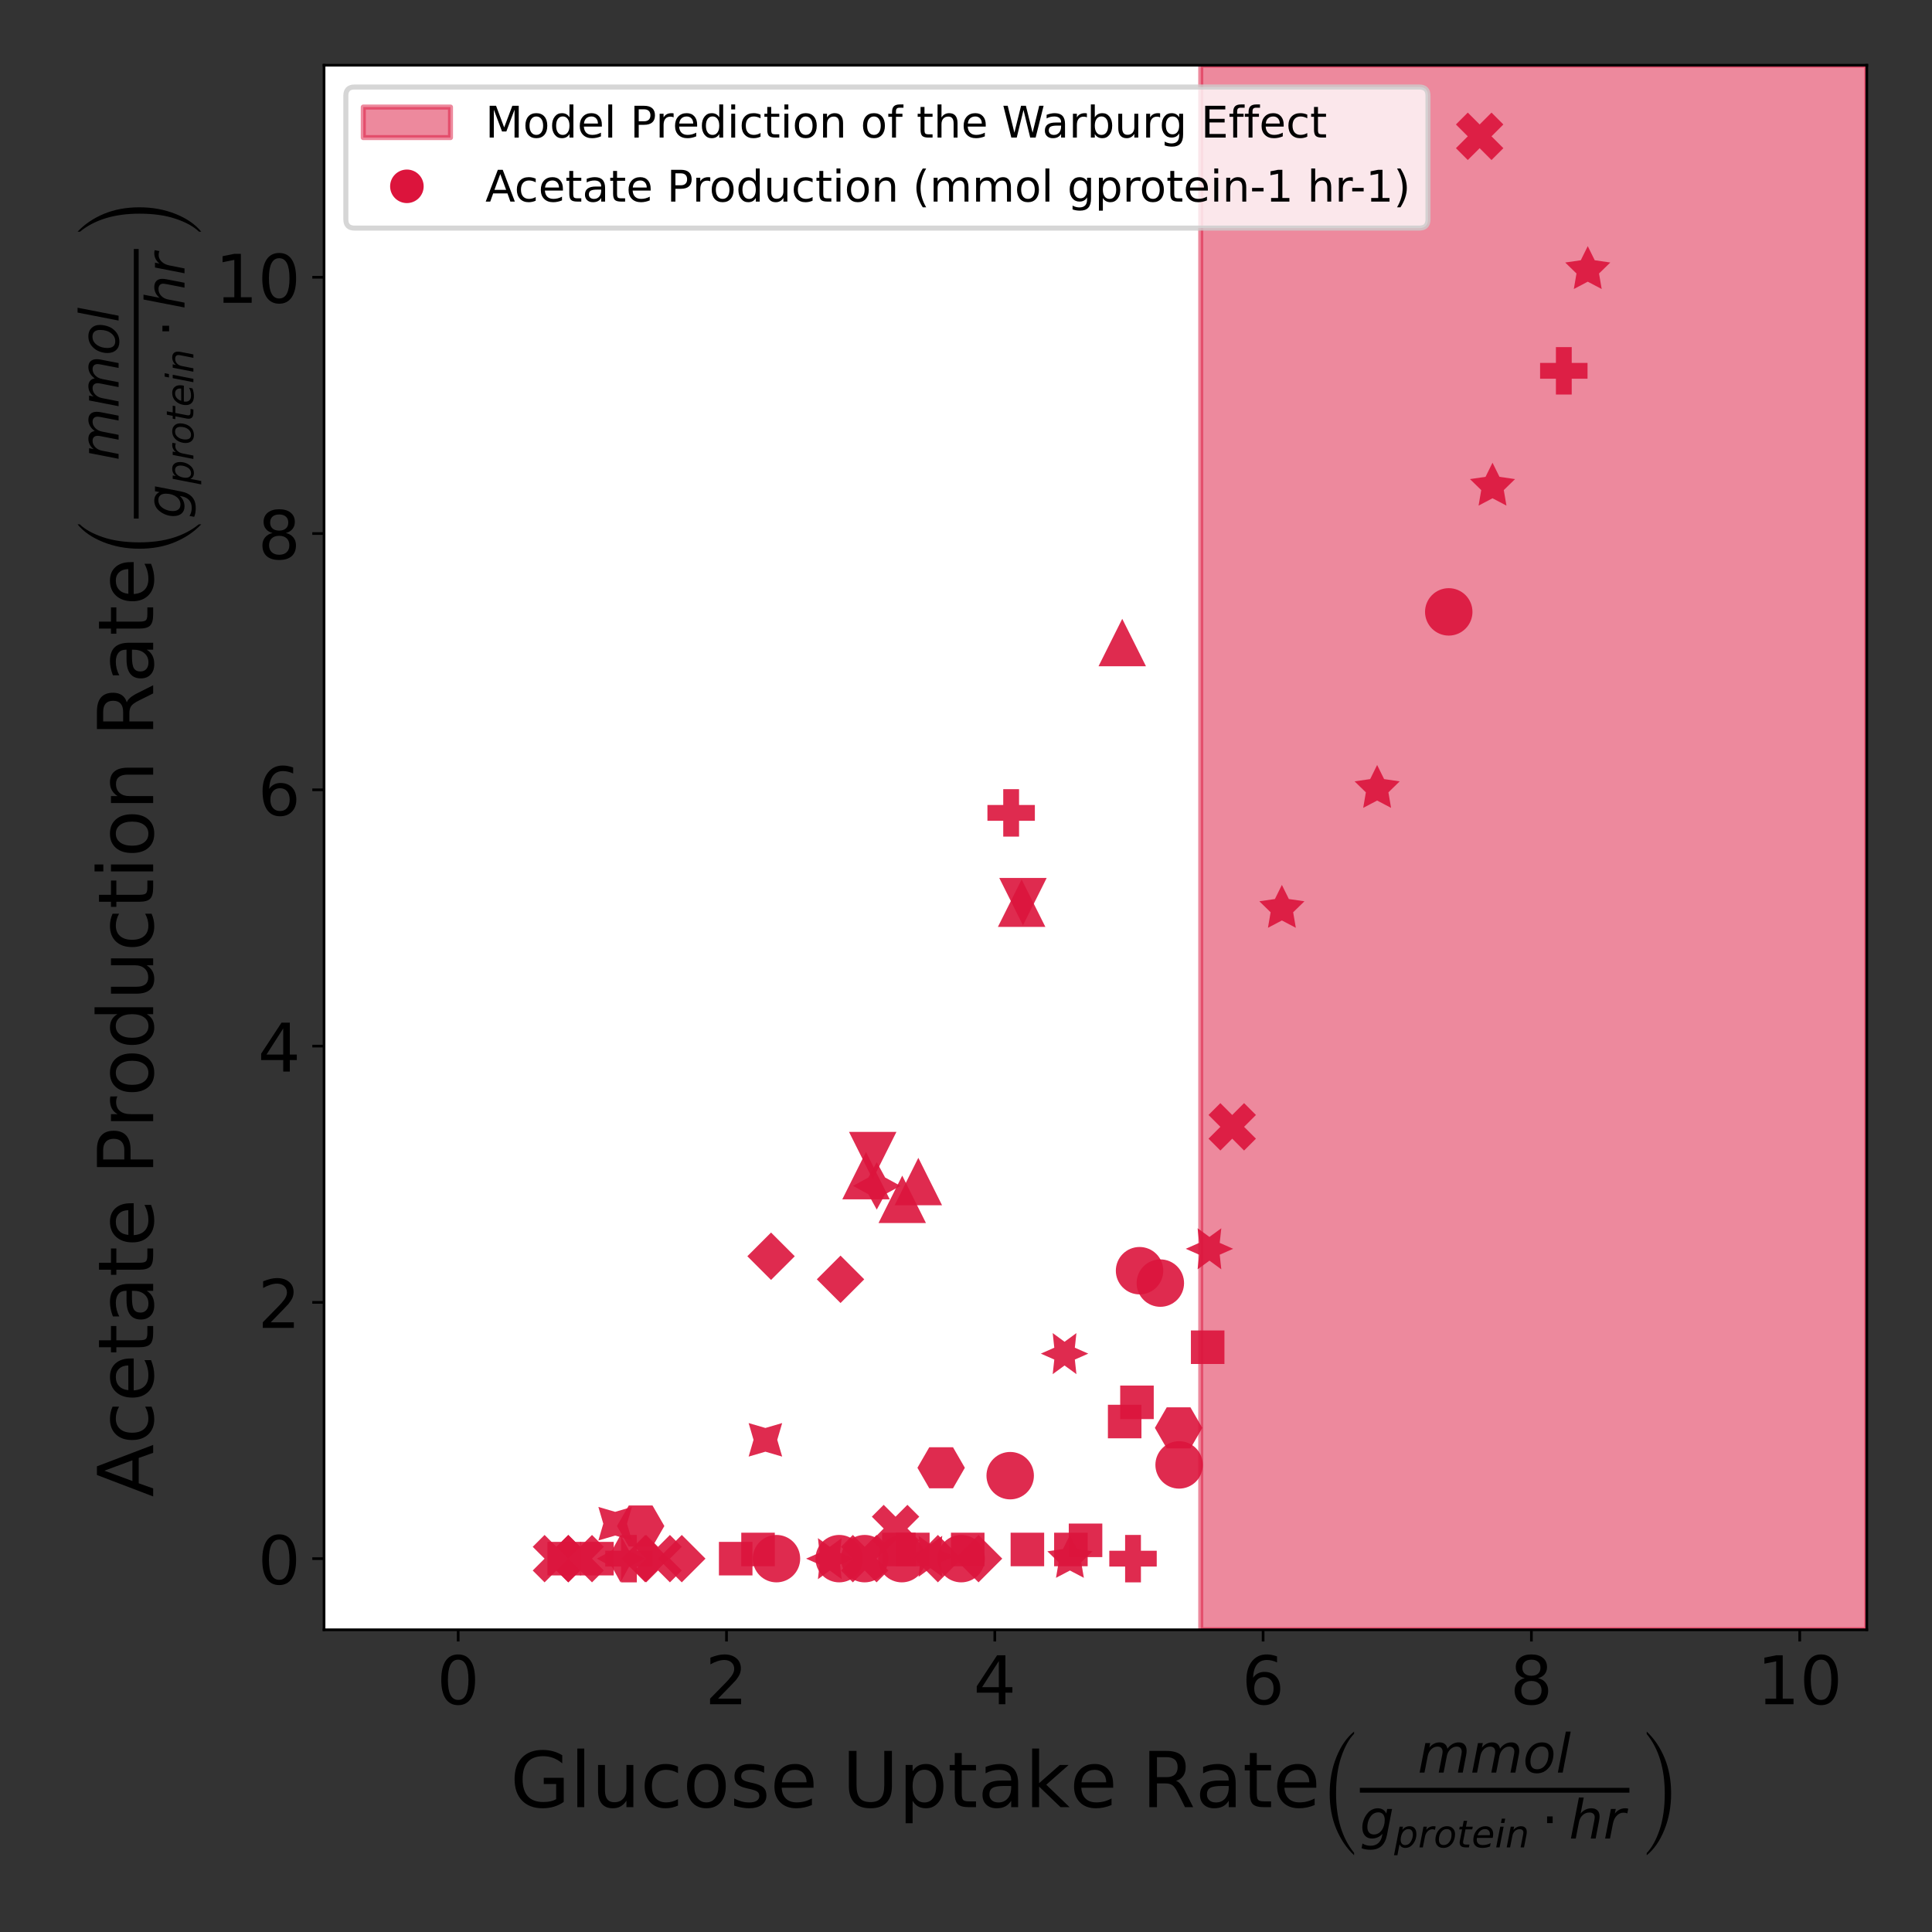 <?xml version="1.0" encoding="utf-8" standalone="no"?>
<!DOCTYPE svg PUBLIC "-//W3C//DTD SVG 1.1//EN"
  "http://www.w3.org/Graphics/SVG/1.1/DTD/svg11.dtd">
<!-- Created with matplotlib (https://matplotlib.org/) -->
<svg height="576pt" version="1.1" viewBox="0 0 576 576" width="576pt" xmlns="http://www.w3.org/2000/svg" xmlns:xlink="http://www.w3.org/1999/xlink">
 <rect x="0" y="0" width="576" height="576" fill="#333333" stroke="none"/>
 <defs>
  <style type="text/css">*{stroke-linecap:butt;stroke-linejoin:round;}</style>
 </defs>
 <g id="figure_1">
  <g id="patch_1">
   <path d="M 0 576 
L 576 576 
L 576 0 
L 0 0 
z
" style="fill:none;"/>
  </g>
  <g id="axes_1">
   <g id="patch_2">
    <path d="M 96.608 485.892 
L 556.56 485.892 
L 556.56 19.44 
L 96.608 19.44 
z
" style="fill:#ffffff;"/>
   </g>
   <g id="PathCollection_1"/>
   <g id="PathCollection_2"/>
   <g id="PathCollection_3"/>
   <g id="PathCollection_4"/>
   <g id="PathCollection_5"/>
   <g id="PathCollection_6"/>
   <g id="PathCollection_7"/>
   <g id="PathCollection_8"/>
   <g id="PathCollection_9"/>
   <g id="PathCollection_10"/>
   <g id="PathCollection_11"/>
   <g id="PathCollection_12"/>
   <g id="patch_3">
    <path clip-path="url(#p09d994e04e)" d="M 357.988 485.892 
L 357.988 19.44 
L 556.56 19.44 
L 556.56 485.892 
z
" style="fill:#dc143c;opacity:0.5;stroke:#dc143c;stroke-linejoin:miter;stroke-width:1.5;"/>
   </g>
   <g id="matplotlib.axis_1">
    <g id="xtick_1">
     <g id="line2d_1">
      <defs>
       <path d="M 0 0 
L 0 3.5 
" id="m6891069a36" style="stroke:#000000;stroke-width:0.8;"/>
      </defs>
      <g>
       <use style="stroke:#000000;stroke-width:0.8;" x="136.603" xlink:href="#m6891069a36" y="485.892"/>
      </g>
     </g>
     <g id="text_1">
      <!-- 0 -->
      <g transform="translate(130.241 508.089)scale(0.2 -0.2)">
       <defs>
        <path d="M 31.781 66.406 
Q 24.172 66.406 20.328 58.906 
Q 16.5 51.422 16.5 36.375 
Q 16.5 21.391 20.328 13.891 
Q 24.172 6.391 31.781 6.391 
Q 39.453 6.391 43.281 13.891 
Q 47.125 21.391 47.125 36.375 
Q 47.125 51.422 43.281 58.906 
Q 39.453 66.406 31.781 66.406 
z
M 31.781 74.219 
Q 44.047 74.219 50.516 64.516 
Q 56.984 54.828 56.984 36.375 
Q 56.984 17.969 50.516 8.266 
Q 44.047 -1.422 31.781 -1.422 
Q 19.531 -1.422 13.062 8.266 
Q 6.594 17.969 6.594 36.375 
Q 6.594 54.828 13.062 64.516 
Q 19.531 74.219 31.781 74.219 
z
" id="DejaVuSans-48"/>
       </defs>
       <use xlink:href="#DejaVuSans-48"/>
      </g>
     </g>
    </g>
    <g id="xtick_2">
     <g id="line2d_2">
      <g>
       <use style="stroke:#000000;stroke-width:0.8;" x="216.595" xlink:href="#m6891069a36" y="485.892"/>
      </g>
     </g>
     <g id="text_2">
      <!-- 2 -->
      <g transform="translate(210.233 508.089)scale(0.2 -0.2)">
       <defs>
        <path d="M 19.188 8.297 
L 53.609 8.297 
L 53.609 0 
L 7.328 0 
L 7.328 8.297 
Q 12.938 14.109 22.625 23.891 
Q 32.328 33.688 34.812 36.531 
Q 39.547 41.844 41.422 45.531 
Q 43.312 49.219 43.312 52.781 
Q 43.312 58.594 39.234 62.25 
Q 35.156 65.922 28.609 65.922 
Q 23.969 65.922 18.812 64.312 
Q 13.672 62.703 7.812 59.422 
L 7.812 69.391 
Q 13.766 71.781 18.938 73 
Q 24.125 74.219 28.422 74.219 
Q 39.75 74.219 46.484 68.547 
Q 53.219 62.891 53.219 53.422 
Q 53.219 48.922 51.531 44.891 
Q 49.859 40.875 45.406 35.406 
Q 44.188 33.984 37.641 27.219 
Q 31.109 20.453 19.188 8.297 
z
" id="DejaVuSans-50"/>
       </defs>
       <use xlink:href="#DejaVuSans-50"/>
      </g>
     </g>
    </g>
    <g id="xtick_3">
     <g id="line2d_3">
      <g>
       <use style="stroke:#000000;stroke-width:0.8;" x="296.587" xlink:href="#m6891069a36" y="485.892"/>
      </g>
     </g>
     <g id="text_3">
      <!-- 4 -->
      <g transform="translate(290.224 508.089)scale(0.2 -0.2)">
       <defs>
        <path d="M 37.797 64.312 
L 12.891 25.391 
L 37.797 25.391 
z
M 35.203 72.906 
L 47.609 72.906 
L 47.609 25.391 
L 58.016 25.391 
L 58.016 17.188 
L 47.609 17.188 
L 47.609 0 
L 37.797 0 
L 37.797 17.188 
L 4.891 17.188 
L 4.891 26.703 
z
" id="DejaVuSans-52"/>
       </defs>
       <use xlink:href="#DejaVuSans-52"/>
      </g>
     </g>
    </g>
    <g id="xtick_4">
     <g id="line2d_4">
      <g>
       <use style="stroke:#000000;stroke-width:0.8;" x="376.579" xlink:href="#m6891069a36" y="485.892"/>
      </g>
     </g>
     <g id="text_4">
      <!-- 6 -->
      <g transform="translate(370.216 508.089)scale(0.2 -0.2)">
       <defs>
        <path d="M 33.016 40.375 
Q 26.375 40.375 22.484 35.828 
Q 18.609 31.297 18.609 23.391 
Q 18.609 15.531 22.484 10.953 
Q 26.375 6.391 33.016 6.391 
Q 39.656 6.391 43.531 10.953 
Q 47.406 15.531 47.406 23.391 
Q 47.406 31.297 43.531 35.828 
Q 39.656 40.375 33.016 40.375 
z
M 52.594 71.297 
L 52.594 62.312 
Q 48.875 64.062 45.094 64.984 
Q 41.312 65.922 37.594 65.922 
Q 27.828 65.922 22.672 59.328 
Q 17.531 52.734 16.797 39.406 
Q 19.672 43.656 24.016 45.922 
Q 28.375 48.188 33.594 48.188 
Q 44.578 48.188 50.953 41.516 
Q 57.328 34.859 57.328 23.391 
Q 57.328 12.156 50.688 5.359 
Q 44.047 -1.422 33.016 -1.422 
Q 20.359 -1.422 13.672 8.266 
Q 6.984 17.969 6.984 36.375 
Q 6.984 53.656 15.188 63.938 
Q 23.391 74.219 37.203 74.219 
Q 40.922 74.219 44.703 73.484 
Q 48.484 72.75 52.594 71.297 
z
" id="DejaVuSans-54"/>
       </defs>
       <use xlink:href="#DejaVuSans-54"/>
      </g>
     </g>
    </g>
    <g id="xtick_5">
     <g id="line2d_5">
      <g>
       <use style="stroke:#000000;stroke-width:0.8;" x="456.57" xlink:href="#m6891069a36" y="485.892"/>
      </g>
     </g>
     <g id="text_5">
      <!-- 8 -->
      <g transform="translate(450.208 508.089)scale(0.2 -0.2)">
       <defs>
        <path d="M 31.781 34.625 
Q 24.75 34.625 20.719 30.859 
Q 16.703 27.094 16.703 20.516 
Q 16.703 13.922 20.719 10.156 
Q 24.75 6.391 31.781 6.391 
Q 38.812 6.391 42.859 10.172 
Q 46.922 13.969 46.922 20.516 
Q 46.922 27.094 42.891 30.859 
Q 38.875 34.625 31.781 34.625 
z
M 21.922 38.812 
Q 15.578 40.375 12.031 44.719 
Q 8.5 49.078 8.5 55.328 
Q 8.5 64.062 14.719 69.141 
Q 20.953 74.219 31.781 74.219 
Q 42.672 74.219 48.875 69.141 
Q 55.078 64.062 55.078 55.328 
Q 55.078 49.078 51.531 44.719 
Q 48 40.375 41.703 38.812 
Q 48.828 37.156 52.797 32.312 
Q 56.781 27.484 56.781 20.516 
Q 56.781 9.906 50.312 4.234 
Q 43.844 -1.422 31.781 -1.422 
Q 19.734 -1.422 13.25 4.234 
Q 6.781 9.906 6.781 20.516 
Q 6.781 27.484 10.781 32.312 
Q 14.797 37.156 21.922 38.812 
z
M 18.312 54.391 
Q 18.312 48.734 21.844 45.562 
Q 25.391 42.391 31.781 42.391 
Q 38.141 42.391 41.719 45.562 
Q 45.312 48.734 45.312 54.391 
Q 45.312 60.062 41.719 63.234 
Q 38.141 66.406 31.781 66.406 
Q 25.391 66.406 21.844 63.234 
Q 18.312 60.062 18.312 54.391 
z
" id="DejaVuSans-56"/>
       </defs>
       <use xlink:href="#DejaVuSans-56"/>
      </g>
     </g>
    </g>
    <g id="xtick_6">
     <g id="line2d_6">
      <g>
       <use style="stroke:#000000;stroke-width:0.8;" x="536.562" xlink:href="#m6891069a36" y="485.892"/>
      </g>
     </g>
     <g id="text_6">
      <!-- 10 -->
      <g transform="translate(523.837 508.089)scale(0.2 -0.2)">
       <defs>
        <path d="M 12.406 8.297 
L 28.516 8.297 
L 28.516 63.922 
L 10.984 60.406 
L 10.984 69.391 
L 28.422 72.906 
L 38.281 72.906 
L 38.281 8.297 
L 54.391 8.297 
L 54.391 0 
L 12.406 0 
z
" id="DejaVuSans-49"/>
       </defs>
       <use xlink:href="#DejaVuSans-49"/>
       <use x="63.623" xlink:href="#DejaVuSans-48"/>
      </g>
     </g>
    </g>
    <g id="text_7">
     <!-- Glucose Uptake Rate$ \left(\frac{mmol}{g_{protein} \cdot hr^{}}\right)$ -->
     <g transform="translate(152.129 538.789)scale(0.23 -0.23)">
      <defs>
       <path d="M 59.516 10.406 
L 59.516 29.984 
L 43.406 29.984 
L 43.406 38.094 
L 69.281 38.094 
L 69.281 6.781 
Q 63.578 2.734 56.688 0.656 
Q 49.812 -1.422 42 -1.422 
Q 24.906 -1.422 15.25 8.562 
Q 5.609 18.562 5.609 36.375 
Q 5.609 54.25 15.25 64.234 
Q 24.906 74.219 42 74.219 
Q 49.125 74.219 55.547 72.453 
Q 61.969 70.703 67.391 67.281 
L 67.391 56.781 
Q 61.922 61.422 55.766 63.766 
Q 49.609 66.109 42.828 66.109 
Q 29.438 66.109 22.719 58.641 
Q 16.016 51.172 16.016 36.375 
Q 16.016 21.625 22.719 14.156 
Q 29.438 6.688 42.828 6.688 
Q 48.047 6.688 52.141 7.594 
Q 56.25 8.5 59.516 10.406 
z
" id="DejaVuSans-71"/>
       <path d="M 9.422 75.984 
L 18.406 75.984 
L 18.406 0 
L 9.422 0 
z
" id="DejaVuSans-108"/>
       <path d="M 8.5 21.578 
L 8.5 54.688 
L 17.484 54.688 
L 17.484 21.922 
Q 17.484 14.156 20.5 10.266 
Q 23.531 6.391 29.594 6.391 
Q 36.859 6.391 41.078 11.031 
Q 45.312 15.672 45.312 23.688 
L 45.312 54.688 
L 54.297 54.688 
L 54.297 0 
L 45.312 0 
L 45.312 8.406 
Q 42.047 3.422 37.719 1 
Q 33.406 -1.422 27.688 -1.422 
Q 18.266 -1.422 13.375 4.438 
Q 8.5 10.297 8.5 21.578 
z
M 31.109 56 
z
" id="DejaVuSans-117"/>
       <path d="M 48.781 52.594 
L 48.781 44.188 
Q 44.969 46.297 41.141 47.344 
Q 37.312 48.391 33.406 48.391 
Q 24.656 48.391 19.812 42.844 
Q 14.984 37.312 14.984 27.297 
Q 14.984 17.281 19.812 11.734 
Q 24.656 6.203 33.406 6.203 
Q 37.312 6.203 41.141 7.25 
Q 44.969 8.297 48.781 10.406 
L 48.781 2.094 
Q 45.016 0.344 40.984 -0.531 
Q 36.969 -1.422 32.422 -1.422 
Q 20.062 -1.422 12.781 6.344 
Q 5.516 14.109 5.516 27.297 
Q 5.516 40.672 12.859 48.328 
Q 20.219 56 33.016 56 
Q 37.156 56 41.109 55.141 
Q 45.062 54.297 48.781 52.594 
z
" id="DejaVuSans-99"/>
       <path d="M 30.609 48.391 
Q 23.391 48.391 19.188 42.75 
Q 14.984 37.109 14.984 27.297 
Q 14.984 17.484 19.156 11.844 
Q 23.344 6.203 30.609 6.203 
Q 37.797 6.203 41.984 11.859 
Q 46.188 17.531 46.188 27.297 
Q 46.188 37.016 41.984 42.703 
Q 37.797 48.391 30.609 48.391 
z
M 30.609 56 
Q 42.328 56 49.016 48.375 
Q 55.719 40.766 55.719 27.297 
Q 55.719 13.875 49.016 6.219 
Q 42.328 -1.422 30.609 -1.422 
Q 18.844 -1.422 12.172 6.219 
Q 5.516 13.875 5.516 27.297 
Q 5.516 40.766 12.172 48.375 
Q 18.844 56 30.609 56 
z
" id="DejaVuSans-111"/>
       <path d="M 44.281 53.078 
L 44.281 44.578 
Q 40.484 46.531 36.375 47.5 
Q 32.281 48.484 27.875 48.484 
Q 21.188 48.484 17.844 46.438 
Q 14.5 44.391 14.5 40.281 
Q 14.5 37.156 16.891 35.375 
Q 19.281 33.594 26.516 31.984 
L 29.594 31.297 
Q 39.156 29.25 43.188 25.516 
Q 47.219 21.781 47.219 15.094 
Q 47.219 7.469 41.188 3.016 
Q 35.156 -1.422 24.609 -1.422 
Q 20.219 -1.422 15.453 -0.562 
Q 10.688 0.297 5.422 2 
L 5.422 11.281 
Q 10.406 8.688 15.234 7.391 
Q 20.062 6.109 24.812 6.109 
Q 31.156 6.109 34.562 8.281 
Q 37.984 10.453 37.984 14.406 
Q 37.984 18.062 35.516 20.016 
Q 33.062 21.969 24.703 23.781 
L 21.578 24.516 
Q 13.234 26.266 9.516 29.906 
Q 5.812 33.547 5.812 39.891 
Q 5.812 47.609 11.281 51.797 
Q 16.75 56 26.812 56 
Q 31.781 56 36.172 55.266 
Q 40.578 54.547 44.281 53.078 
z
" id="DejaVuSans-115"/>
       <path d="M 56.203 29.594 
L 56.203 25.203 
L 14.891 25.203 
Q 15.484 15.922 20.484 11.062 
Q 25.484 6.203 34.422 6.203 
Q 39.594 6.203 44.453 7.469 
Q 49.312 8.734 54.109 11.281 
L 54.109 2.781 
Q 49.266 0.734 44.188 -0.344 
Q 39.109 -1.422 33.891 -1.422 
Q 20.797 -1.422 13.156 6.188 
Q 5.516 13.812 5.516 26.812 
Q 5.516 40.234 12.766 48.109 
Q 20.016 56 32.328 56 
Q 43.359 56 49.781 48.891 
Q 56.203 41.797 56.203 29.594 
z
M 47.219 32.234 
Q 47.125 39.594 43.094 43.984 
Q 39.062 48.391 32.422 48.391 
Q 24.906 48.391 20.391 44.141 
Q 15.875 39.891 15.188 32.172 
z
" id="DejaVuSans-101"/>
       <path id="DejaVuSans-32"/>
       <path d="M 8.688 72.906 
L 18.609 72.906 
L 18.609 28.609 
Q 18.609 16.891 22.844 11.734 
Q 27.094 6.594 36.625 6.594 
Q 46.094 6.594 50.344 11.734 
Q 54.594 16.891 54.594 28.609 
L 54.594 72.906 
L 64.5 72.906 
L 64.5 27.391 
Q 64.5 13.141 57.438 5.859 
Q 50.391 -1.422 36.625 -1.422 
Q 22.797 -1.422 15.734 5.859 
Q 8.688 13.141 8.688 27.391 
z
" id="DejaVuSans-85"/>
       <path d="M 18.109 8.203 
L 18.109 -20.797 
L 9.078 -20.797 
L 9.078 54.688 
L 18.109 54.688 
L 18.109 46.391 
Q 20.953 51.266 25.266 53.625 
Q 29.594 56 35.594 56 
Q 45.562 56 51.781 48.094 
Q 58.016 40.188 58.016 27.297 
Q 58.016 14.406 51.781 6.484 
Q 45.562 -1.422 35.594 -1.422 
Q 29.594 -1.422 25.266 0.953 
Q 20.953 3.328 18.109 8.203 
z
M 48.688 27.297 
Q 48.688 37.203 44.609 42.844 
Q 40.531 48.484 33.406 48.484 
Q 26.266 48.484 22.188 42.844 
Q 18.109 37.203 18.109 27.297 
Q 18.109 17.391 22.188 11.75 
Q 26.266 6.109 33.406 6.109 
Q 40.531 6.109 44.609 11.75 
Q 48.688 17.391 48.688 27.297 
z
" id="DejaVuSans-112"/>
       <path d="M 18.312 70.219 
L 18.312 54.688 
L 36.812 54.688 
L 36.812 47.703 
L 18.312 47.703 
L 18.312 18.016 
Q 18.312 11.328 20.141 9.422 
Q 21.969 7.516 27.594 7.516 
L 36.812 7.516 
L 36.812 0 
L 27.594 0 
Q 17.188 0 13.234 3.875 
Q 9.281 7.766 9.281 18.016 
L 9.281 47.703 
L 2.688 47.703 
L 2.688 54.688 
L 9.281 54.688 
L 9.281 70.219 
z
" id="DejaVuSans-116"/>
       <path d="M 34.281 27.484 
Q 23.391 27.484 19.188 25 
Q 14.984 22.516 14.984 16.5 
Q 14.984 11.719 18.141 8.906 
Q 21.297 6.109 26.703 6.109 
Q 34.188 6.109 38.703 11.406 
Q 43.219 16.703 43.219 25.484 
L 43.219 27.484 
z
M 52.203 31.203 
L 52.203 0 
L 43.219 0 
L 43.219 8.297 
Q 40.141 3.328 35.547 0.953 
Q 30.953 -1.422 24.312 -1.422 
Q 15.922 -1.422 10.953 3.297 
Q 6 8.016 6 15.922 
Q 6 25.141 12.172 29.828 
Q 18.359 34.516 30.609 34.516 
L 43.219 34.516 
L 43.219 35.406 
Q 43.219 41.609 39.141 45 
Q 35.062 48.391 27.688 48.391 
Q 23 48.391 18.547 47.266 
Q 14.109 46.141 10.016 43.891 
L 10.016 52.203 
Q 14.938 54.109 19.578 55.047 
Q 24.219 56 28.609 56 
Q 40.484 56 46.344 49.844 
Q 52.203 43.703 52.203 31.203 
z
" id="DejaVuSans-97"/>
       <path d="M 9.078 75.984 
L 18.109 75.984 
L 18.109 31.109 
L 44.922 54.688 
L 56.391 54.688 
L 27.391 29.109 
L 57.625 0 
L 45.906 0 
L 18.109 26.703 
L 18.109 0 
L 9.078 0 
z
" id="DejaVuSans-107"/>
       <path d="M 44.391 34.188 
Q 47.562 33.109 50.562 29.594 
Q 53.562 26.078 56.594 19.922 
L 66.609 0 
L 56 0 
L 46.688 18.703 
Q 43.062 26.031 39.672 28.422 
Q 36.281 30.812 30.422 30.812 
L 19.672 30.812 
L 19.672 0 
L 9.812 0 
L 9.812 72.906 
L 32.078 72.906 
Q 44.578 72.906 50.734 67.672 
Q 56.891 62.453 56.891 51.906 
Q 56.891 45.016 53.688 40.469 
Q 50.484 35.938 44.391 34.188 
z
M 19.672 64.797 
L 19.672 38.922 
L 32.078 38.922 
Q 39.203 38.922 42.844 42.219 
Q 46.484 45.516 46.484 51.906 
Q 46.484 58.297 42.844 61.547 
Q 39.203 64.797 32.078 64.797 
z
" id="DejaVuSans-82"/>
       <path d="M 50.297 -24.297 
L 50.297 -27.906 
Q 33.5 -12.094 23.703 11.406 
Q 13.906 34.906 13.906 64.297 
Q 13.906 93.797 23.953 118.641 
Q 34 143.5 50.297 156.594 
L 50.297 153.297 
Q 38.906 141.594 31.156 118.844 
Q 23.406 96.094 23.406 64.297 
Q 23.406 8.797 50.297 -24.297 
z
" id="STIXSizeTwoSym-Regular-40"/>
       <path d="M 89.797 33.016 
L 83.406 0 
L 74.422 0 
L 80.719 32.719 
Q 81.109 34.812 81.297 36.328 
Q 81.5 37.844 81.5 38.922 
Q 81.5 43.312 79.047 45.75 
Q 76.609 48.188 72.219 48.188 
Q 65.672 48.188 60.547 43.281 
Q 55.422 38.375 53.906 30.516 
L 47.906 0 
L 38.922 0 
L 45.312 32.719 
Q 45.703 34.516 45.891 36.047 
Q 46.094 37.594 46.094 38.812 
Q 46.094 43.266 43.656 45.719 
Q 41.219 48.188 36.922 48.188 
Q 30.281 48.188 25.141 43.281 
Q 20.016 38.375 18.5 30.516 
L 12.5 0 
L 3.516 0 
L 14.203 54.688 
L 23.188 54.688 
L 21.484 46.188 
Q 25.141 50.984 30.047 53.484 
Q 34.969 56 40.578 56 
Q 46.531 56 50.359 52.875 
Q 54.203 49.75 54.984 44.188 
Q 59.078 49.953 64.469 52.969 
Q 69.875 56 75.875 56 
Q 82.906 56 86.734 51.953 
Q 90.578 47.906 90.578 40.484 
Q 90.578 38.875 90.375 36.938 
Q 90.188 35.016 89.797 33.016 
z
" id="DejaVuSans-Oblique-109"/>
       <path d="M 25.391 -1.422 
Q 15.766 -1.422 10.172 4.516 
Q 4.594 10.453 4.594 20.703 
Q 4.594 26.656 6.516 32.828 
Q 8.453 39.016 11.531 43.219 
Q 16.359 49.75 22.312 52.875 
Q 28.266 56 35.797 56 
Q 45.125 56 50.859 50.188 
Q 56.594 44.391 56.594 35.016 
Q 56.594 28.516 54.688 22.062 
Q 52.781 15.625 49.703 11.375 
Q 44.922 4.828 38.969 1.703 
Q 33.016 -1.422 25.391 -1.422 
z
M 13.922 21 
Q 13.922 13.578 17.016 9.891 
Q 20.125 6.203 26.422 6.203 
Q 35.453 6.203 41.375 14.078 
Q 47.312 21.969 47.312 34.078 
Q 47.312 41.156 44.141 44.766 
Q 40.969 48.391 34.812 48.391 
Q 29.734 48.391 25.781 46.016 
Q 21.828 43.656 18.703 38.812 
Q 16.406 35.203 15.156 30.562 
Q 13.922 25.922 13.922 21 
z
" id="DejaVuSans-Oblique-111"/>
       <path d="M 18.312 75.984 
L 27.297 75.984 
L 12.5 0 
L 3.516 0 
z
" id="DejaVuSans-Oblique-108"/>
       <path d="M 59.625 54.688 
L 50.297 6.781 
Q 47.609 -7.125 40.016 -13.953 
Q 32.422 -20.797 19.578 -20.797 
Q 14.844 -20.797 10.781 -20.094 
Q 6.734 -19.391 3.219 -17.922 
L 4.891 -9.188 
Q 8.203 -11.328 11.906 -12.344 
Q 15.625 -13.375 19.828 -13.375 
Q 28.375 -13.375 33.859 -8.703 
Q 39.359 -4.047 41.109 4.688 
L 41.891 8.797 
Q 38.141 4.5 33.156 2.25 
Q 28.172 0 22.406 0 
Q 14.109 0 9.344 5.484 
Q 4.594 10.984 4.594 20.609 
Q 4.594 28.172 7.469 35.422 
Q 10.359 42.672 15.578 48.297 
Q 19.047 52 23.656 54 
Q 28.266 56 33.297 56 
Q 38.812 56 42.906 53.438 
Q 47.016 50.875 49.031 46.188 
L 50.594 54.688 
z
M 46.094 34.625 
Q 46.094 41.266 42.969 44.875 
Q 39.844 48.484 34.078 48.484 
Q 30.516 48.484 27.297 47.062 
Q 24.078 45.656 21.781 43.109 
Q 18.062 38.922 15.984 33.234 
Q 13.922 27.547 13.922 21.484 
Q 13.922 14.75 17.062 11.125 
Q 20.219 7.516 26.125 7.516 
Q 34.672 7.516 40.375 15.25 
Q 46.094 23 46.094 34.625 
z
" id="DejaVuSans-Oblique-103"/>
       <path d="M 49.609 33.688 
Q 49.609 40.875 46.484 44.672 
Q 43.359 48.484 37.5 48.484 
Q 33.5 48.484 29.859 46.438 
Q 26.219 44.391 23.391 40.484 
Q 20.609 36.625 18.938 31.156 
Q 17.281 25.688 17.281 20.312 
Q 17.281 13.484 20.406 9.797 
Q 23.531 6.109 29.297 6.109 
Q 33.547 6.109 37.188 8.109 
Q 40.828 10.109 43.406 13.922 
Q 46.188 17.922 47.891 23.344 
Q 49.609 28.766 49.609 33.688 
z
M 21.781 46.391 
Q 25.391 51.125 30.297 53.562 
Q 35.203 56 41.219 56 
Q 49.609 56 54.25 50.5 
Q 58.891 45.016 58.891 35.109 
Q 58.891 27 56 19.656 
Q 53.125 12.312 47.703 6.5 
Q 44.094 2.641 39.547 0.609 
Q 35.016 -1.422 29.984 -1.422 
Q 24.172 -1.422 20.219 1 
Q 16.266 3.422 14.312 8.203 
L 8.688 -20.797 
L -0.297 -20.797 
L 14.406 54.688 
L 23.391 54.688 
z
" id="DejaVuSans-Oblique-112"/>
       <path d="M 44.578 46.391 
Q 43.219 47.125 41.453 47.516 
Q 39.703 47.906 37.703 47.906 
Q 30.516 47.906 25.141 42.453 
Q 19.781 37.016 18.016 27.875 
L 12.5 0 
L 3.516 0 
L 14.203 54.688 
L 23.188 54.688 
L 21.484 46.188 
Q 25.047 50.922 30 53.453 
Q 34.969 56 40.578 56 
Q 42.047 56 43.453 55.828 
Q 44.875 55.672 46.297 55.281 
z
" id="DejaVuSans-Oblique-114"/>
       <path d="M 42.281 54.688 
L 40.922 47.703 
L 23 47.703 
L 17.188 18.016 
Q 16.891 16.359 16.75 15.234 
Q 16.609 14.109 16.609 13.484 
Q 16.609 10.359 18.484 8.938 
Q 20.359 7.516 24.516 7.516 
L 33.594 7.516 
L 32.078 0 
L 23.484 0 
Q 15.484 0 11.547 3.125 
Q 7.625 6.25 7.625 12.594 
Q 7.625 13.719 7.766 15.062 
Q 7.906 16.406 8.203 18.016 
L 14.016 47.703 
L 6.391 47.703 
L 7.812 54.688 
L 15.281 54.688 
L 18.312 70.219 
L 27.297 70.219 
L 24.312 54.688 
z
" id="DejaVuSans-Oblique-116"/>
       <path d="M 48.094 32.234 
Q 48.25 33.016 48.312 33.844 
Q 48.391 34.672 48.391 35.5 
Q 48.391 41.453 44.891 44.922 
Q 41.406 48.391 35.406 48.391 
Q 28.719 48.391 23.578 44.156 
Q 18.453 39.938 15.828 32.172 
z
M 55.906 25.203 
L 14.109 25.203 
Q 13.812 23.344 13.719 22.266 
Q 13.625 21.188 13.625 20.406 
Q 13.625 13.625 17.797 9.906 
Q 21.969 6.203 29.594 6.203 
Q 35.453 6.203 40.672 7.516 
Q 45.906 8.844 50.391 11.375 
L 48.688 2.484 
Q 43.844 0.531 38.688 -0.438 
Q 33.547 -1.422 28.219 -1.422 
Q 16.844 -1.422 10.719 4.016 
Q 4.594 9.469 4.594 19.484 
Q 4.594 28.031 7.641 35.375 
Q 10.688 42.719 16.609 48.484 
Q 20.406 52.094 25.656 54.047 
Q 30.906 56 36.812 56 
Q 46.094 56 51.578 50.438 
Q 57.078 44.875 57.078 35.5 
Q 57.078 33.25 56.781 30.688 
Q 56.5 28.125 55.906 25.203 
z
" id="DejaVuSans-Oblique-101"/>
       <path d="M 18.312 75.984 
L 27.297 75.984 
L 25.094 64.594 
L 16.109 64.594 
z
M 14.203 54.688 
L 23.188 54.688 
L 12.5 0 
L 3.516 0 
z
" id="DejaVuSans-Oblique-105"/>
       <path d="M 55.719 33.016 
L 49.312 0 
L 40.281 0 
L 46.688 32.672 
Q 47.125 34.969 47.359 36.719 
Q 47.609 38.484 47.609 39.5 
Q 47.609 43.609 45.016 45.891 
Q 42.438 48.188 37.797 48.188 
Q 30.562 48.188 25.344 43.375 
Q 20.125 38.578 18.5 30.328 
L 12.5 0 
L 3.516 0 
L 14.109 54.688 
L 23.094 54.688 
L 21.297 46.094 
Q 25.047 50.828 30.312 53.406 
Q 35.594 56 41.406 56 
Q 48.641 56 52.609 52.094 
Q 56.594 48.188 56.594 41.109 
Q 56.594 39.359 56.375 37.359 
Q 56.156 35.359 55.719 33.016 
z
" id="DejaVuSans-Oblique-110"/>
       <path d="M 10.688 40.922 
L 21 40.922 
L 21 28.516 
L 10.688 28.516 
z
" id="DejaVuSans-8901"/>
       <path d="M 55.719 33.016 
L 49.312 0 
L 40.281 0 
L 46.688 32.672 
Q 47.125 34.969 47.359 36.719 
Q 47.609 38.484 47.609 39.5 
Q 47.609 43.609 45.016 45.891 
Q 42.438 48.188 37.797 48.188 
Q 30.562 48.188 25.266 43.297 
Q 19.969 38.422 18.406 30.328 
L 12.5 0 
L 3.516 0 
L 18.312 75.984 
L 27.297 75.984 
L 21.484 46.094 
Q 24.906 50.688 30.219 53.344 
Q 35.547 56 41.406 56 
Q 48.641 56 52.609 52.094 
Q 56.594 48.188 56.594 41.109 
Q 56.594 39.359 56.375 37.359 
Q 56.156 35.359 55.719 33.016 
z
" id="DejaVuSans-Oblique-104"/>
       <path d="M 11.406 153 
L 11.406 156.594 
Q 28.203 140.797 38 117.297 
Q 47.797 93.797 47.797 64.297 
Q 47.797 34.906 37.75 10.047 
Q 27.703 -14.797 11.406 -27.906 
L 11.406 -24.594 
Q 22.797 -12.906 30.547 9.891 
Q 38.297 32.703 38.297 64.297 
Q 38.297 119.906 11.406 153 
z
" id="STIXSizeTwoSym-Regular-41"/>
      </defs>
      <use transform="translate(0 0.019)" xlink:href="#DejaVuSans-71"/>
      <use transform="translate(77.49 0.019)" xlink:href="#DejaVuSans-108"/>
      <use transform="translate(105.273 0.019)" xlink:href="#DejaVuSans-117"/>
      <use transform="translate(168.652 0.019)" xlink:href="#DejaVuSans-99"/>
      <use transform="translate(223.633 0.019)" xlink:href="#DejaVuSans-111"/>
      <use transform="translate(284.814 0.019)" xlink:href="#DejaVuSans-115"/>
      <use transform="translate(336.914 0.019)" xlink:href="#DejaVuSans-101"/>
      <use transform="translate(398.438 0.019)" xlink:href="#DejaVuSans-32"/>
      <use transform="translate(430.225 0.019)" xlink:href="#DejaVuSans-85"/>
      <use transform="translate(503.418 0.019)" xlink:href="#DejaVuSans-112"/>
      <use transform="translate(566.895 0.019)" xlink:href="#DejaVuSans-116"/>
      <use transform="translate(606.104 0.019)" xlink:href="#DejaVuSans-97"/>
      <use transform="translate(667.383 0.019)" xlink:href="#DejaVuSans-107"/>
      <use transform="translate(725.293 0.019)" xlink:href="#DejaVuSans-101"/>
      <use transform="translate(786.816 0.019)" xlink:href="#DejaVuSans-32"/>
      <use transform="translate(818.604 0.019)" xlink:href="#DejaVuSans-82"/>
      <use transform="translate(888.086 0.019)" xlink:href="#DejaVuSans-97"/>
      <use transform="translate(949.365 0.019)" xlink:href="#DejaVuSans-116"/>
      <use transform="translate(988.574 0.019)" xlink:href="#DejaVuSans-101"/>
      <use transform="translate(1050.098 -38.064)scale(0.869)" xlink:href="#STIXSizeTwoSym-Regular-40"/>
      <use transform="translate(1176.267 44.811)scale(0.7)" xlink:href="#DejaVuSans-Oblique-109"/>
      <use transform="translate(1244.455 44.811)scale(0.7)" xlink:href="#DejaVuSans-Oblique-109"/>
      <use transform="translate(1312.644 44.811)scale(0.7)" xlink:href="#DejaVuSans-Oblique-111"/>
      <use transform="translate(1355.471 44.811)scale(0.7)" xlink:href="#DejaVuSans-Oblique-108"/>
      <use transform="translate(1101.267 -40.623)scale(0.7)" xlink:href="#DejaVuSans-Oblique-103"/>
      <use transform="translate(1145.701 -52.108)scale(0.49)" xlink:href="#DejaVuSans-Oblique-112"/>
      <use transform="translate(1176.804 -52.108)scale(0.49)" xlink:href="#DejaVuSans-Oblique-114"/>
      <use transform="translate(1196.95 -52.108)scale(0.49)" xlink:href="#DejaVuSans-Oblique-111"/>
      <use transform="translate(1226.929 -52.108)scale(0.49)" xlink:href="#DejaVuSans-Oblique-116"/>
      <use transform="translate(1246.141 -52.108)scale(0.49)" xlink:href="#DejaVuSans-Oblique-101"/>
      <use transform="translate(1276.288 -52.108)scale(0.49)" xlink:href="#DejaVuSans-Oblique-105"/>
      <use transform="translate(1289.901 -52.108)scale(0.49)" xlink:href="#DejaVuSans-Oblique-110"/>
      <use transform="translate(1336.509 -40.623)scale(0.7)" xlink:href="#DejaVuSans-8901"/>
      <use transform="translate(1372.397 -40.623)scale(0.7)" xlink:href="#DejaVuSans-Oblique-104"/>
      <use transform="translate(1416.763 -40.623)scale(0.7)" xlink:href="#DejaVuSans-Oblique-114"/>
      <use transform="translate(1463.211 -38.064)scale(0.869)" xlink:href="#STIXSizeTwoSym-Regular-41"/>
      <path d="M 1101.267 18.816 
L 1101.267 25.066 
L 1450.711 25.066 
L 1450.711 18.816 
L 1101.267 18.816 
z
"/>
     </g>
    </g>
   </g>
   <g id="matplotlib.axis_2">
    <g id="ytick_1">
     <g id="line2d_7">
      <defs>
       <path d="M 0 0 
L -3.5 0 
" id="m60f61423be" style="stroke:#000000;stroke-width:0.8;"/>
      </defs>
      <g>
       <use style="stroke:#000000;stroke-width:0.8;" x="96.608" xlink:href="#m60f61423be" y="464.69"/>
      </g>
     </g>
     <g id="text_8">
      <!-- 0 -->
      <g transform="translate(76.882 472.289)scale(0.2 -0.2)">
       <use xlink:href="#DejaVuSans-48"/>
      </g>
     </g>
    </g>
    <g id="ytick_2">
     <g id="line2d_8">
      <g>
       <use style="stroke:#000000;stroke-width:0.8;" x="96.608" xlink:href="#m60f61423be" y="388.285"/>
      </g>
     </g>
     <g id="text_9">
      <!-- 2 -->
      <g transform="translate(76.882 395.884)scale(0.2 -0.2)">
       <use xlink:href="#DejaVuSans-50"/>
      </g>
     </g>
    </g>
    <g id="ytick_3">
     <g id="line2d_9">
      <g>
       <use style="stroke:#000000;stroke-width:0.8;" x="96.608" xlink:href="#m60f61423be" y="311.88"/>
      </g>
     </g>
     <g id="text_10">
      <!-- 4 -->
      <g transform="translate(76.882 319.479)scale(0.2 -0.2)">
       <use xlink:href="#DejaVuSans-52"/>
      </g>
     </g>
    </g>
    <g id="ytick_4">
     <g id="line2d_10">
      <g>
       <use style="stroke:#000000;stroke-width:0.8;" x="96.608" xlink:href="#m60f61423be" y="235.475"/>
      </g>
     </g>
     <g id="text_11">
      <!-- 6 -->
      <g transform="translate(76.882 243.074)scale(0.2 -0.2)">
       <use xlink:href="#DejaVuSans-54"/>
      </g>
     </g>
    </g>
    <g id="ytick_5">
     <g id="line2d_11">
      <g>
       <use style="stroke:#000000;stroke-width:0.8;" x="96.608" xlink:href="#m60f61423be" y="159.07"/>
      </g>
     </g>
     <g id="text_12">
      <!-- 8 -->
      <g transform="translate(76.882 166.669)scale(0.2 -0.2)">
       <use xlink:href="#DejaVuSans-56"/>
      </g>
     </g>
    </g>
    <g id="ytick_6">
     <g id="line2d_12">
      <g>
       <use style="stroke:#000000;stroke-width:0.8;" x="96.608" xlink:href="#m60f61423be" y="82.665"/>
      </g>
     </g>
     <g id="text_13">
      <!-- 10 -->
      <g transform="translate(64.157 90.264)scale(0.2 -0.2)">
       <use xlink:href="#DejaVuSans-49"/>
       <use x="63.623" xlink:href="#DejaVuSans-48"/>
      </g>
     </g>
    </g>
    <g id="text_14">
     <!-- Acetate Production Rate$ \left(\frac{mmol}{g_{protein} \cdot hr^{}}\right)$ -->
     <g transform="translate(45.667 446.326)rotate(-90)scale(0.23 -0.23)">
      <defs>
       <path d="M 34.188 63.188 
L 20.797 26.906 
L 47.609 26.906 
z
M 28.609 72.906 
L 39.797 72.906 
L 67.578 0 
L 57.328 0 
L 50.688 18.703 
L 17.828 18.703 
L 11.188 0 
L 0.781 0 
z
" id="DejaVuSans-65"/>
       <path d="M 19.672 64.797 
L 19.672 37.406 
L 32.078 37.406 
Q 38.969 37.406 42.719 40.969 
Q 46.484 44.531 46.484 51.125 
Q 46.484 57.672 42.719 61.234 
Q 38.969 64.797 32.078 64.797 
z
M 9.812 72.906 
L 32.078 72.906 
Q 44.344 72.906 50.609 67.359 
Q 56.891 61.812 56.891 51.125 
Q 56.891 40.328 50.609 34.812 
Q 44.344 29.297 32.078 29.297 
L 19.672 29.297 
L 19.672 0 
L 9.812 0 
z
" id="DejaVuSans-80"/>
       <path d="M 41.109 46.297 
Q 39.594 47.172 37.812 47.578 
Q 36.031 48 33.891 48 
Q 26.266 48 22.188 43.047 
Q 18.109 38.094 18.109 28.812 
L 18.109 0 
L 9.078 0 
L 9.078 54.688 
L 18.109 54.688 
L 18.109 46.188 
Q 20.953 51.172 25.484 53.578 
Q 30.031 56 36.531 56 
Q 37.453 56 38.578 55.875 
Q 39.703 55.766 41.062 55.516 
z
" id="DejaVuSans-114"/>
       <path d="M 45.406 46.391 
L 45.406 75.984 
L 54.391 75.984 
L 54.391 0 
L 45.406 0 
L 45.406 8.203 
Q 42.578 3.328 38.25 0.953 
Q 33.938 -1.422 27.875 -1.422 
Q 17.969 -1.422 11.734 6.484 
Q 5.516 14.406 5.516 27.297 
Q 5.516 40.188 11.734 48.094 
Q 17.969 56 27.875 56 
Q 33.938 56 38.25 53.625 
Q 42.578 51.266 45.406 46.391 
z
M 14.797 27.297 
Q 14.797 17.391 18.875 11.75 
Q 22.953 6.109 30.078 6.109 
Q 37.203 6.109 41.297 11.75 
Q 45.406 17.391 45.406 27.297 
Q 45.406 37.203 41.297 42.844 
Q 37.203 48.484 30.078 48.484 
Q 22.953 48.484 18.875 42.844 
Q 14.797 37.203 14.797 27.297 
z
" id="DejaVuSans-100"/>
       <path d="M 9.422 54.688 
L 18.406 54.688 
L 18.406 0 
L 9.422 0 
z
M 9.422 75.984 
L 18.406 75.984 
L 18.406 64.594 
L 9.422 64.594 
z
" id="DejaVuSans-105"/>
       <path d="M 54.891 33.016 
L 54.891 0 
L 45.906 0 
L 45.906 32.719 
Q 45.906 40.484 42.875 44.328 
Q 39.844 48.188 33.797 48.188 
Q 26.516 48.188 22.312 43.547 
Q 18.109 38.922 18.109 30.906 
L 18.109 0 
L 9.078 0 
L 9.078 54.688 
L 18.109 54.688 
L 18.109 46.188 
Q 21.344 51.125 25.703 53.562 
Q 30.078 56 35.797 56 
Q 45.219 56 50.047 50.172 
Q 54.891 44.344 54.891 33.016 
z
" id="DejaVuSans-110"/>
      </defs>
      <use transform="translate(0 0.019)" xlink:href="#DejaVuSans-65"/>
      <use transform="translate(68.408 0.019)" xlink:href="#DejaVuSans-99"/>
      <use transform="translate(123.389 0.019)" xlink:href="#DejaVuSans-101"/>
      <use transform="translate(184.912 0.019)" xlink:href="#DejaVuSans-116"/>
      <use transform="translate(224.121 0.019)" xlink:href="#DejaVuSans-97"/>
      <use transform="translate(285.4 0.019)" xlink:href="#DejaVuSans-116"/>
      <use transform="translate(324.609 0.019)" xlink:href="#DejaVuSans-101"/>
      <use transform="translate(386.133 0.019)" xlink:href="#DejaVuSans-32"/>
      <use transform="translate(417.92 0.019)" xlink:href="#DejaVuSans-80"/>
      <use transform="translate(478.223 0.019)" xlink:href="#DejaVuSans-114"/>
      <use transform="translate(519.336 0.019)" xlink:href="#DejaVuSans-111"/>
      <use transform="translate(580.518 0.019)" xlink:href="#DejaVuSans-100"/>
      <use transform="translate(643.994 0.019)" xlink:href="#DejaVuSans-117"/>
      <use transform="translate(707.373 0.019)" xlink:href="#DejaVuSans-99"/>
      <use transform="translate(762.354 0.019)" xlink:href="#DejaVuSans-116"/>
      <use transform="translate(801.562 0.019)" xlink:href="#DejaVuSans-105"/>
      <use transform="translate(829.346 0.019)" xlink:href="#DejaVuSans-111"/>
      <use transform="translate(890.527 0.019)" xlink:href="#DejaVuSans-110"/>
      <use transform="translate(953.906 0.019)" xlink:href="#DejaVuSans-32"/>
      <use transform="translate(985.693 0.019)" xlink:href="#DejaVuSans-82"/>
      <use transform="translate(1055.176 0.019)" xlink:href="#DejaVuSans-97"/>
      <use transform="translate(1116.455 0.019)" xlink:href="#DejaVuSans-116"/>
      <use transform="translate(1155.664 0.019)" xlink:href="#DejaVuSans-101"/>
      <use transform="translate(1217.188 -38.064)scale(0.869)" xlink:href="#STIXSizeTwoSym-Regular-40"/>
      <use transform="translate(1343.357 44.811)scale(0.7)" xlink:href="#DejaVuSans-Oblique-109"/>
      <use transform="translate(1411.545 44.811)scale(0.7)" xlink:href="#DejaVuSans-Oblique-109"/>
      <use transform="translate(1479.734 44.811)scale(0.7)" xlink:href="#DejaVuSans-Oblique-111"/>
      <use transform="translate(1522.561 44.811)scale(0.7)" xlink:href="#DejaVuSans-Oblique-108"/>
      <use transform="translate(1268.357 -40.623)scale(0.7)" xlink:href="#DejaVuSans-Oblique-103"/>
      <use transform="translate(1312.79 -52.108)scale(0.49)" xlink:href="#DejaVuSans-Oblique-112"/>
      <use transform="translate(1343.894 -52.108)scale(0.49)" xlink:href="#DejaVuSans-Oblique-114"/>
      <use transform="translate(1364.039 -52.108)scale(0.49)" xlink:href="#DejaVuSans-Oblique-111"/>
      <use transform="translate(1394.018 -52.108)scale(0.49)" xlink:href="#DejaVuSans-Oblique-116"/>
      <use transform="translate(1413.231 -52.108)scale(0.49)" xlink:href="#DejaVuSans-Oblique-101"/>
      <use transform="translate(1443.377 -52.108)scale(0.49)" xlink:href="#DejaVuSans-Oblique-105"/>
      <use transform="translate(1456.991 -52.108)scale(0.49)" xlink:href="#DejaVuSans-Oblique-110"/>
      <use transform="translate(1503.599 -40.623)scale(0.7)" xlink:href="#DejaVuSans-8901"/>
      <use transform="translate(1539.487 -40.623)scale(0.7)" xlink:href="#DejaVuSans-Oblique-104"/>
      <use transform="translate(1583.852 -40.623)scale(0.7)" xlink:href="#DejaVuSans-Oblique-114"/>
      <use transform="translate(1630.301 -38.064)scale(0.869)" xlink:href="#STIXSizeTwoSym-Regular-41"/>
      <path d="M 1268.357 18.816 
L 1268.357 25.066 
L 1617.801 25.066 
L 1617.801 18.816 
L 1268.357 18.816 
z
"/>
     </g>
    </g>
   </g>
   <g id="patch_4">
    <path d="M 96.608 485.892 
L 96.608 19.44 
" style="fill:none;stroke:#000000;stroke-linecap:square;stroke-linejoin:miter;stroke-width:0.8;"/>
   </g>
   <g id="patch_5">
    <path d="M 556.56 485.892 
L 556.56 19.44 
" style="fill:none;stroke:#000000;stroke-linecap:square;stroke-linejoin:miter;stroke-width:0.8;"/>
   </g>
   <g id="patch_6">
    <path d="M 96.608 485.892 
L 556.56 485.892 
" style="fill:none;stroke:#000000;stroke-linecap:square;stroke-linejoin:miter;stroke-width:0.8;"/>
   </g>
   <g id="patch_7">
    <path d="M 96.608 19.44 
L 556.56 19.44 
" style="fill:none;stroke:#000000;stroke-linecap:square;stroke-linejoin:miter;stroke-width:0.8;"/>
   </g>
   <g id="PathCollection_13">
    <path clip-path="url(#p09d994e04e)" d="M 231.493 471.761 
C 233.368 471.761 235.167 471.016 236.493 469.69 
C 237.819 468.364 238.564 466.565 238.564 464.69 
C 238.564 462.815 237.819 461.016 236.493 459.69 
C 235.167 458.364 233.368 457.619 231.493 457.619 
C 229.618 457.619 227.819 458.364 226.493 459.69 
C 225.167 461.016 224.422 462.815 224.422 464.69 
C 224.422 466.565 225.167 468.364 226.493 469.69 
C 227.819 471.016 229.618 471.761 231.493 471.761 
z
" style="fill:#dc143c;fill-opacity:0.9;"/>
    <path clip-path="url(#p09d994e04e)" d="M 250.199 471.761 
C 252.074 471.761 253.873 471.016 255.199 469.69 
C 256.525 468.364 257.27 466.565 257.27 464.69 
C 257.27 462.815 256.525 461.016 255.199 459.69 
C 253.873 458.364 252.074 457.619 250.199 457.619 
C 248.323 457.619 246.525 458.364 245.199 459.69 
C 243.873 461.016 243.128 462.815 243.128 464.69 
C 243.128 466.565 243.873 468.364 245.199 469.69 
C 246.525 471.016 248.323 471.761 250.199 471.761 
z
" style="fill:#dc143c;fill-opacity:0.9;"/>
    <path clip-path="url(#p09d994e04e)" d="M 257.784 471.761 
C 259.659 471.761 261.458 471.016 262.784 469.69 
C 264.11 468.364 264.855 466.565 264.855 464.69 
C 264.855 462.815 264.11 461.016 262.784 459.69 
C 261.458 458.364 259.659 457.619 257.784 457.619 
C 255.908 457.619 254.11 458.364 252.784 459.69 
C 251.458 461.016 250.713 462.815 250.713 464.69 
C 250.713 466.565 251.458 468.364 252.784 469.69 
C 254.11 471.016 255.908 471.761 257.784 471.761 
z
" style="fill:#dc143c;fill-opacity:0.9;"/>
    <path clip-path="url(#p09d994e04e)" d="M 268.857 471.761 
C 270.732 471.761 272.531 471.016 273.857 469.69 
C 275.183 468.364 275.928 466.565 275.928 464.69 
C 275.928 462.815 275.183 461.016 273.857 459.69 
C 272.531 458.364 270.732 457.619 268.857 457.619 
C 266.982 457.619 265.183 458.364 263.857 459.69 
C 262.531 461.016 261.786 462.815 261.786 464.69 
C 261.786 466.565 262.531 468.364 263.857 469.69 
C 265.183 471.016 266.982 471.761 268.857 471.761 
z
" style="fill:#dc143c;fill-opacity:0.9;"/>
    <path clip-path="url(#p09d994e04e)" d="M 286.567 471.761 
C 288.442 471.761 290.241 471.016 291.567 469.69 
C 292.893 468.364 293.638 466.565 293.638 464.69 
C 293.638 462.815 292.893 461.016 291.567 459.69 
C 290.241 458.364 288.442 457.619 286.567 457.619 
C 284.692 457.619 282.893 458.364 281.567 459.69 
C 280.241 461.016 279.496 462.815 279.496 464.69 
C 279.496 466.565 280.241 468.364 281.567 469.69 
C 282.893 471.016 284.692 471.761 286.567 471.761 
z
" style="fill:#dc143c;fill-opacity:0.9;"/>
    <path clip-path="url(#p09d994e04e)" d="M 351.536 443.814 
C 353.411 443.814 355.21 443.069 356.536 441.743 
C 357.862 440.417 358.607 438.618 358.607 436.743 
C 358.607 434.868 357.862 433.069 356.536 431.743 
C 355.21 430.417 353.411 429.672 351.536 429.672 
C 349.661 429.672 347.862 430.417 346.536 431.743 
C 345.21 433.069 344.465 434.868 344.465 436.743 
C 344.465 438.618 345.21 440.417 346.536 441.743 
C 347.862 443.069 349.661 443.814 351.536 443.814 
z
" style="fill:#dc143c;fill-opacity:0.9;"/>
    <path clip-path="url(#p09d994e04e)" d="M 339.742 385.912 
C 341.617 385.912 343.416 385.167 344.742 383.841 
C 346.068 382.515 346.813 380.716 346.813 378.841 
C 346.813 376.965 346.068 375.167 344.742 373.841 
C 343.416 372.515 341.617 371.77 339.742 371.77 
C 337.867 371.77 336.068 372.515 334.742 373.841 
C 333.416 375.167 332.671 376.965 332.671 378.841 
C 332.671 380.716 333.416 382.515 334.742 383.841 
C 336.068 385.167 337.867 385.912 339.742 385.912 
z
" style="fill:#dc143c;fill-opacity:0.9;"/>
    <path clip-path="url(#p09d994e04e)" d="M 301.174 447.022 
C 303.05 447.022 304.848 446.277 306.174 444.951 
C 307.5 443.625 308.245 441.826 308.245 439.951 
C 308.245 438.076 307.5 436.277 306.174 434.951 
C 304.848 433.625 303.05 432.88 301.174 432.88 
C 299.299 432.88 297.5 433.625 296.174 434.951 
C 294.848 436.277 294.103 438.076 294.103 439.951 
C 294.103 441.826 294.848 443.625 296.174 444.951 
C 297.5 446.277 299.299 447.022 301.174 447.022 
z
" style="fill:#dc143c;fill-opacity:0.9;"/>
    <path clip-path="url(#p09d994e04e)" d="M 345.937 389.61 
C 347.812 389.61 349.611 388.865 350.937 387.539 
C 352.263 386.213 353.008 384.414 353.008 382.539 
C 353.008 380.663 352.263 378.865 350.937 377.539 
C 349.611 376.213 347.812 375.468 345.937 375.468 
C 344.062 375.468 342.263 376.213 340.937 377.539 
C 339.611 378.865 338.866 380.663 338.866 382.539 
C 338.866 384.414 339.611 386.213 340.937 387.539 
C 342.263 388.865 344.062 389.61 345.937 389.61 
z
" style="fill:#dc143c;fill-opacity:0.9;"/>
    <path clip-path="url(#p09d994e04e)" d="M 431.926 189.495 
C 433.801 189.495 435.6 188.75 436.926 187.424 
C 438.252 186.098 438.997 184.299 438.997 182.424 
C 438.997 180.548 438.252 178.75 436.926 177.424 
C 435.6 176.098 433.801 175.352 431.926 175.352 
C 430.051 175.352 428.252 176.098 426.926 177.424 
C 425.6 178.75 424.855 180.548 424.855 182.424 
C 424.855 184.299 425.6 186.098 426.926 187.424 
C 428.252 188.75 430.051 189.495 431.926 189.495 
z
" style="fill:#dc143c;fill-opacity:0.9;"/>
    <path clip-path="url(#p09d994e04e)" d="M 162.358 471.761 
L 165.893 468.226 
L 169.429 471.761 
L 172.964 468.226 
L 169.429 464.69 
L 172.964 461.155 
L 169.429 457.619 
L 165.893 461.155 
L 162.358 457.619 
L 158.822 461.155 
L 162.358 464.69 
L 158.822 468.226 
z
" style="fill:#dc143c;fill-opacity:0.9;"/>
    <path clip-path="url(#p09d994e04e)" d="M 169.428 471.761 
L 172.963 468.226 
L 176.499 471.761 
L 180.034 468.226 
L 176.499 464.69 
L 180.034 461.155 
L 176.499 457.619 
L 172.963 461.155 
L 169.428 457.619 
L 165.892 461.155 
L 169.428 464.69 
L 165.892 468.226 
z
" style="fill:#dc143c;fill-opacity:0.9;"/>
    <path clip-path="url(#p09d994e04e)" d="M 192.658 471.761 
L 196.193 468.226 
L 199.729 471.761 
L 203.264 468.226 
L 199.729 464.69 
L 203.264 461.155 
L 199.729 457.619 
L 196.193 461.155 
L 192.658 457.619 
L 189.122 461.155 
L 192.658 464.69 
L 189.122 468.226 
z
" style="fill:#dc143c;fill-opacity:0.9;"/>
    <path clip-path="url(#p09d994e04e)" d="M 254.267 471.761 
L 257.803 468.226 
L 261.339 471.761 
L 264.874 468.226 
L 261.339 464.69 
L 264.874 461.155 
L 261.339 457.619 
L 257.803 461.155 
L 254.267 457.619 
L 250.732 461.155 
L 254.267 464.69 
L 250.732 468.226 
z
" style="fill:#dc143c;fill-opacity:0.9;"/>
    <path clip-path="url(#p09d994e04e)" d="M 263.46 462.784 
L 266.996 459.248 
L 270.531 462.784 
L 274.067 459.248 
L 270.531 455.713 
L 274.067 452.177 
L 270.531 448.641 
L 266.996 452.177 
L 263.46 448.641 
L 259.925 452.177 
L 263.46 455.713 
L 259.925 459.248 
z
" style="fill:#dc143c;fill-opacity:0.9;"/>
    <path clip-path="url(#p09d994e04e)" d="M 363.836 343.019 
L 367.371 339.483 
L 370.907 343.019 
L 374.443 339.483 
L 370.907 335.948 
L 374.443 332.412 
L 370.907 328.877 
L 367.371 332.412 
L 363.836 328.877 
L 360.3 332.412 
L 363.836 335.948 
L 360.3 339.483 
z
" style="fill:#dc143c;fill-opacity:0.9;"/>
    <path clip-path="url(#p09d994e04e)" d="M 437.602 47.713 
L 441.138 44.178 
L 444.673 47.713 
L 448.209 44.178 
L 444.673 40.642 
L 448.209 37.107 
L 444.673 33.571 
L 441.138 37.107 
L 437.602 33.571 
L 434.067 37.107 
L 437.602 40.642 
L 434.067 44.178 
z
" style="fill:#dc143c;fill-opacity:0.9;"/>
    <path clip-path="url(#p09d994e04e)" d="M 163.207 459.69 
L 163.207 469.69 
L 173.207 469.69 
L 173.207 459.69 
z
" style="fill:#dc143c;fill-opacity:0.9;"/>
    <path clip-path="url(#p09d994e04e)" d="M 172.967 459.69 
L 172.967 469.69 
L 182.967 469.69 
L 182.967 459.69 
z
" style="fill:#dc143c;fill-opacity:0.9;"/>
    <path clip-path="url(#p09d994e04e)" d="M 214.338 459.69 
L 214.338 469.69 
L 224.338 469.69 
L 224.338 459.69 
z
" style="fill:#dc143c;fill-opacity:0.9;"/>
    <path clip-path="url(#p09d994e04e)" d="M 221 456.955 
L 221 466.955 
L 231 466.955 
L 231 456.955 
z
" style="fill:#dc143c;fill-opacity:0.9;"/>
    <path clip-path="url(#p09d994e04e)" d="M 262.988 456.955 
L 262.988 466.955 
L 272.988 466.955 
L 272.988 456.955 
z
" style="fill:#dc143c;fill-opacity:0.9;"/>
    <path clip-path="url(#p09d994e04e)" d="M 267.149 456.955 
L 267.149 466.955 
L 277.149 466.955 
L 277.149 456.955 
z
" style="fill:#dc143c;fill-opacity:0.9;"/>
    <path clip-path="url(#p09d994e04e)" d="M 283.514 456.955 
L 283.514 466.955 
L 293.514 466.955 
L 293.514 456.955 
z
" style="fill:#dc143c;fill-opacity:0.9;"/>
    <path clip-path="url(#p09d994e04e)" d="M 301.304 456.955 
L 301.304 466.955 
L 311.304 466.955 
L 311.304 456.955 
z
" style="fill:#dc143c;fill-opacity:0.9;"/>
    <path clip-path="url(#p09d994e04e)" d="M 314.275 456.955 
L 314.275 466.955 
L 324.275 466.955 
L 324.275 456.955 
z
" style="fill:#dc143c;fill-opacity:0.9;"/>
    <path clip-path="url(#p09d994e04e)" d="M 318.64 454.227 
L 318.64 464.227 
L 328.64 464.227 
L 328.64 454.227 
z
" style="fill:#dc143c;fill-opacity:0.9;"/>
    <path clip-path="url(#p09d994e04e)" d="M 330.307 418.813 
L 330.307 428.813 
L 340.307 428.813 
L 340.307 418.813 
z
" style="fill:#dc143c;fill-opacity:0.9;"/>
    <path clip-path="url(#p09d994e04e)" d="M 333.972 413.083 
L 333.972 423.083 
L 343.972 423.083 
L 343.972 413.083 
z
" style="fill:#dc143c;fill-opacity:0.9;"/>
    <path clip-path="url(#p09d994e04e)" d="M 355.052 396.656 
L 355.052 406.656 
L 365.052 406.656 
L 365.052 396.656 
z
" style="fill:#dc143c;fill-opacity:0.9;"/>
    <path clip-path="url(#p09d994e04e)" d="M 185.15 471.761 
L 189.864 471.761 
L 189.864 467.047 
L 194.578 467.047 
L 194.578 462.333 
L 189.864 462.333 
L 189.864 457.619 
L 185.15 457.619 
L 185.15 462.333 
L 180.436 462.333 
L 180.436 467.047 
L 185.15 467.047 
z
" style="fill:#dc143c;fill-opacity:0.9;"/>
    <path clip-path="url(#p09d994e04e)" d="M 299.102 249.423 
L 303.816 249.423 
L 303.816 244.709 
L 308.53 244.709 
L 308.53 239.995 
L 303.816 239.995 
L 303.816 235.281 
L 299.102 235.281 
L 299.102 239.995 
L 294.388 239.995 
L 294.388 244.709 
L 299.102 244.709 
z
" style="fill:#dc143c;fill-opacity:0.9;"/>
    <path clip-path="url(#p09d994e04e)" d="M 335.438 471.761 
L 340.152 471.761 
L 340.152 467.047 
L 344.866 467.047 
L 344.866 462.333 
L 340.152 462.333 
L 340.152 457.619 
L 335.438 457.619 
L 335.438 462.333 
L 330.724 462.333 
L 330.724 467.047 
L 335.438 467.047 
z
" style="fill:#dc143c;fill-opacity:0.9;"/>
    <path clip-path="url(#p09d994e04e)" d="M 463.873 117.624 
L 468.587 117.624 
L 468.587 112.91 
L 473.301 112.91 
L 473.301 108.196 
L 468.587 108.196 
L 468.587 103.482 
L 463.873 103.482 
L 463.873 108.196 
L 459.159 108.196 
L 459.159 112.91 
L 463.873 112.91 
z
" style="fill:#dc143c;fill-opacity:0.9;"/>
    <path clip-path="url(#p09d994e04e)" d="M 192.355 457.619 
L 185.284 464.69 
L 192.355 471.761 
L 199.426 464.69 
z
" style="fill:#dc143c;fill-opacity:0.9;"/>
    <path clip-path="url(#p09d994e04e)" d="M 279.619 457.619 
L 272.548 464.69 
L 279.619 471.761 
L 286.69 464.69 
z
" style="fill:#dc143c;fill-opacity:0.9;"/>
    <path clip-path="url(#p09d994e04e)" d="M 229.879 367.461 
L 222.808 374.532 
L 229.879 381.603 
L 236.95 374.532 
z
" style="fill:#dc143c;fill-opacity:0.9;"/>
    <path clip-path="url(#p09d994e04e)" d="M 203.263 457.619 
L 196.192 464.69 
L 203.263 471.761 
L 210.334 464.69 
z
" style="fill:#dc143c;fill-opacity:0.9;"/>
    <path clip-path="url(#p09d994e04e)" d="M 291.739 457.619 
L 284.668 464.69 
L 291.739 471.761 
L 298.81 464.69 
z
" style="fill:#dc143c;fill-opacity:0.9;"/>
    <path clip-path="url(#p09d994e04e)" d="M 250.592 374.338 
L 243.521 381.409 
L 250.592 388.48 
L 257.663 381.409 
z
" style="fill:#dc143c;fill-opacity:0.9;"/>
    <path clip-path="url(#p09d994e04e)" d="M 184.998 457.619 
L 182.498 462.19 
L 177.927 464.69 
L 182.498 467.19 
L 184.998 471.761 
L 187.498 467.19 
L 192.069 464.69 
L 187.498 462.19 
z
" style="fill:#dc143c;fill-opacity:0.9;"/>
    <path clip-path="url(#p09d994e04e)" d="M 261.39 346.485 
L 258.89 351.056 
L 254.319 353.556 
L 258.89 356.056 
L 261.39 360.627 
L 263.89 356.056 
L 268.462 353.556 
L 263.89 351.056 
z
" style="fill:#dc143c;fill-opacity:0.9;"/>
    <path clip-path="url(#p09d994e04e)" d="M 258.191 343.424 
L 251.12 357.566 
L 265.262 357.566 
z
" style="fill:#dc143c;fill-opacity:0.9;"/>
    <path clip-path="url(#p09d994e04e)" d="M 268.99 350.487 
L 261.919 364.629 
L 276.061 364.629 
z
" style="fill:#dc143c;fill-opacity:0.9;"/>
    <path clip-path="url(#p09d994e04e)" d="M 273.789 345.19 
L 266.718 359.332 
L 280.86 359.332 
z
" style="fill:#dc143c;fill-opacity:0.9;"/>
    <path clip-path="url(#p09d994e04e)" d="M 304.586 262.192 
L 297.515 276.334 
L 311.657 276.334 
z
" style="fill:#dc143c;fill-opacity:0.9;"/>
    <path clip-path="url(#p09d994e04e)" d="M 334.583 184.492 
L 327.512 198.634 
L 341.654 198.634 
z
" style="fill:#dc143c;fill-opacity:0.9;"/>
    <path clip-path="url(#p09d994e04e)" d="M 178.399 449.271 
L 179.863 454.271 
L 178.399 459.271 
L 183.399 457.807 
L 188.399 459.271 
L 186.934 454.271 
L 188.399 449.271 
L 183.399 450.736 
z
" style="fill:#dc143c;fill-opacity:0.9;"/>
    <path clip-path="url(#p09d994e04e)" d="M 223.194 424.266 
L 224.658 429.266 
L 223.194 434.266 
L 228.194 432.802 
L 233.194 434.266 
L 231.729 429.266 
L 233.194 424.266 
L 228.194 425.73 
z
" style="fill:#dc143c;fill-opacity:0.9;"/>
    <path clip-path="url(#p09d994e04e)" d="M 260.191 351.597 
L 267.262 337.455 
L 253.12 337.455 
z
" style="fill:#dc143c;fill-opacity:0.9;"/>
    <path clip-path="url(#p09d994e04e)" d="M 304.986 275.887 
L 312.057 261.744 
L 297.915 261.744 
z
" style="fill:#dc143c;fill-opacity:0.9;"/>
    <path clip-path="url(#p09d994e04e)" d="M 243.856 458.566 
L 244.33 462.922 
L 240.321 464.69 
L 244.33 466.458 
L 243.856 470.814 
L 247.392 468.226 
L 250.927 470.814 
L 250.454 466.458 
L 254.463 464.69 
L 250.454 462.922 
L 250.927 458.566 
L 247.392 461.155 
z
" style="fill:#dc143c;fill-opacity:0.9;"/>
    <path clip-path="url(#p09d994e04e)" d="M 273.853 457.872 
L 274.327 462.228 
L 270.318 463.996 
L 274.327 465.763 
L 273.853 470.119 
L 277.389 467.531 
L 280.924 470.119 
L 280.451 465.763 
L 284.46 463.996 
L 280.451 462.228 
L 280.924 457.872 
L 277.389 460.46 
z
" style="fill:#dc143c;fill-opacity:0.9;"/>
    <path clip-path="url(#p09d994e04e)" d="M 313.849 397.442 
L 314.323 401.798 
L 310.314 403.566 
L 314.323 405.334 
L 313.849 409.69 
L 317.385 407.102 
L 320.92 409.69 
L 320.447 405.334 
L 324.456 403.566 
L 320.447 401.798 
L 320.92 397.442 
L 317.385 400.031 
z
" style="fill:#dc143c;fill-opacity:0.9;"/>
    <path clip-path="url(#p09d994e04e)" d="M 357.045 366.186 
L 357.518 370.542 
L 353.509 372.31 
L 357.518 374.077 
L 357.045 378.433 
L 360.58 375.845 
L 364.116 378.433 
L 363.642 374.077 
L 367.651 372.31 
L 363.642 370.542 
L 364.116 366.186 
L 360.58 368.774 
z
" style="fill:#dc143c;fill-opacity:0.9;"/>
    <path clip-path="url(#p09d994e04e)" d="M 187.462 448.842 
L 183.927 454.966 
L 187.462 461.09 
L 194.533 461.09 
L 198.069 454.966 
L 194.533 448.842 
z
" style="fill:#dc143c;fill-opacity:0.9;"/>
    <path clip-path="url(#p09d994e04e)" d="M 277.053 431.477 
L 273.517 437.601 
L 277.053 443.725 
L 284.124 443.725 
L 287.66 437.601 
L 284.124 431.477 
z
" style="fill:#dc143c;fill-opacity:0.9;"/>
    <path clip-path="url(#p09d994e04e)" d="M 347.846 419.577 
L 344.31 425.7 
L 347.846 431.824 
L 354.917 431.824 
L 358.452 425.7 
L 354.917 419.577 
z
" style="fill:#dc143c;fill-opacity:0.9;"/>
    <path clip-path="url(#p09d994e04e)" d="M 473.369 73.377 
L 471.29 77.588 
L 466.644 78.263 
L 470.006 81.541 
L 469.212 86.169 
L 473.369 83.984 
L 477.525 86.169 
L 476.731 81.541 
L 480.094 78.263 
L 475.447 77.588 
z
" style="fill:#dc143c;fill-opacity:0.9;"/>
    <path clip-path="url(#p09d994e04e)" d="M 444.972 137.949 
L 442.893 142.16 
L 438.247 142.835 
L 441.609 146.113 
L 440.815 150.741 
L 444.972 148.556 
L 449.128 150.741 
L 448.334 146.113 
L 451.697 142.835 
L 447.05 142.16 
z
" style="fill:#dc143c;fill-opacity:0.9;"/>
    <path clip-path="url(#p09d994e04e)" d="M 410.575 228.065 
L 408.497 232.276 
L 403.85 232.951 
L 407.213 236.229 
L 406.419 240.857 
L 410.575 238.672 
L 414.731 240.857 
L 413.938 236.229 
L 417.3 232.951 
L 412.653 232.276 
z
" style="fill:#dc143c;fill-opacity:0.9;"/>
    <path clip-path="url(#p09d994e04e)" d="M 382.178 263.82 
L 380.1 268.03 
L 375.453 268.706 
L 378.816 271.983 
L 378.022 276.611 
L 382.178 274.426 
L 386.334 276.611 
L 385.541 271.983 
L 388.903 268.706 
L 384.256 268.03 
z
" style="fill:#dc143c;fill-opacity:0.9;"/>
    <path clip-path="url(#p09d994e04e)" d="M 318.985 457.619 
L 316.906 461.83 
L 312.26 462.505 
L 315.622 465.783 
L 314.828 470.411 
L 318.985 468.226 
L 323.141 470.411 
L 322.347 465.783 
L 325.71 462.505 
L 321.063 461.83 
z
" style="fill:#dc143c;fill-opacity:0.9;"/>
   </g>
   <g id="legend_1">
    <g id="patch_8">
     <path d="M 105.707 68.003 
L 423.133 68.003 
Q 425.733 68.003 425.733 65.403 
L 425.733 28.54 
Q 425.733 25.94 423.133 25.94 
L 105.707 25.94 
Q 103.108 25.94 103.108 28.54 
L 103.108 65.403 
Q 103.108 68.003 105.707 68.003 
z
" style="fill:#ffffff;opacity:0.8;stroke:#cccccc;stroke-linejoin:miter;stroke-width:1.5;"/>
    </g>
    <g id="patch_9">
     <path d="M 108.308 41.018 
L 134.308 41.018 
L 134.308 31.918 
L 108.308 31.918 
z
" style="fill:#dc143c;opacity:0.5;stroke:#dc143c;stroke-linejoin:miter;stroke-width:1.5;"/>
    </g>
    <g id="text_15">
     <!-- Model Prediction of the Warburg Effect -->
     <g transform="translate(144.708 41.018)scale(0.13 -0.13)">
      <defs>
       <path d="M 9.812 72.906 
L 24.516 72.906 
L 43.109 23.297 
L 61.812 72.906 
L 76.516 72.906 
L 76.516 0 
L 66.891 0 
L 66.891 64.016 
L 48.094 14.016 
L 38.188 14.016 
L 19.391 64.016 
L 19.391 0 
L 9.812 0 
z
" id="DejaVuSans-77"/>
       <path d="M 37.109 75.984 
L 37.109 68.5 
L 28.516 68.5 
Q 23.688 68.5 21.797 66.547 
Q 19.922 64.594 19.922 59.516 
L 19.922 54.688 
L 34.719 54.688 
L 34.719 47.703 
L 19.922 47.703 
L 19.922 0 
L 10.891 0 
L 10.891 47.703 
L 2.297 47.703 
L 2.297 54.688 
L 10.891 54.688 
L 10.891 58.5 
Q 10.891 67.625 15.141 71.797 
Q 19.391 75.984 28.609 75.984 
z
" id="DejaVuSans-102"/>
       <path d="M 54.891 33.016 
L 54.891 0 
L 45.906 0 
L 45.906 32.719 
Q 45.906 40.484 42.875 44.328 
Q 39.844 48.188 33.797 48.188 
Q 26.516 48.188 22.312 43.547 
Q 18.109 38.922 18.109 30.906 
L 18.109 0 
L 9.078 0 
L 9.078 75.984 
L 18.109 75.984 
L 18.109 46.188 
Q 21.344 51.125 25.703 53.562 
Q 30.078 56 35.797 56 
Q 45.219 56 50.047 50.172 
Q 54.891 44.344 54.891 33.016 
z
" id="DejaVuSans-104"/>
       <path d="M 3.328 72.906 
L 13.281 72.906 
L 28.609 11.281 
L 43.891 72.906 
L 54.984 72.906 
L 70.312 11.281 
L 85.594 72.906 
L 95.609 72.906 
L 77.297 0 
L 64.891 0 
L 49.516 63.281 
L 33.984 0 
L 21.578 0 
z
" id="DejaVuSans-87"/>
       <path d="M 48.688 27.297 
Q 48.688 37.203 44.609 42.844 
Q 40.531 48.484 33.406 48.484 
Q 26.266 48.484 22.188 42.844 
Q 18.109 37.203 18.109 27.297 
Q 18.109 17.391 22.188 11.75 
Q 26.266 6.109 33.406 6.109 
Q 40.531 6.109 44.609 11.75 
Q 48.688 17.391 48.688 27.297 
z
M 18.109 46.391 
Q 20.953 51.266 25.266 53.625 
Q 29.594 56 35.594 56 
Q 45.562 56 51.781 48.094 
Q 58.016 40.188 58.016 27.297 
Q 58.016 14.406 51.781 6.484 
Q 45.562 -1.422 35.594 -1.422 
Q 29.594 -1.422 25.266 0.953 
Q 20.953 3.328 18.109 8.203 
L 18.109 0 
L 9.078 0 
L 9.078 75.984 
L 18.109 75.984 
z
" id="DejaVuSans-98"/>
       <path d="M 45.406 27.984 
Q 45.406 37.75 41.375 43.109 
Q 37.359 48.484 30.078 48.484 
Q 22.859 48.484 18.828 43.109 
Q 14.797 37.75 14.797 27.984 
Q 14.797 18.266 18.828 12.891 
Q 22.859 7.516 30.078 7.516 
Q 37.359 7.516 41.375 12.891 
Q 45.406 18.266 45.406 27.984 
z
M 54.391 6.781 
Q 54.391 -7.172 48.188 -13.984 
Q 42 -20.797 29.203 -20.797 
Q 24.469 -20.797 20.266 -20.094 
Q 16.062 -19.391 12.109 -17.922 
L 12.109 -9.188 
Q 16.062 -11.328 19.922 -12.344 
Q 23.781 -13.375 27.781 -13.375 
Q 36.625 -13.375 41.016 -8.766 
Q 45.406 -4.156 45.406 5.172 
L 45.406 9.625 
Q 42.625 4.781 38.281 2.391 
Q 33.938 0 27.875 0 
Q 17.828 0 11.672 7.656 
Q 5.516 15.328 5.516 27.984 
Q 5.516 40.672 11.672 48.328 
Q 17.828 56 27.875 56 
Q 33.938 56 38.281 53.609 
Q 42.625 51.219 45.406 46.391 
L 45.406 54.688 
L 54.391 54.688 
z
" id="DejaVuSans-103"/>
       <path d="M 9.812 72.906 
L 55.906 72.906 
L 55.906 64.594 
L 19.672 64.594 
L 19.672 43.016 
L 54.391 43.016 
L 54.391 34.719 
L 19.672 34.719 
L 19.672 8.297 
L 56.781 8.297 
L 56.781 0 
L 9.812 0 
z
" id="DejaVuSans-69"/>
      </defs>
      <use xlink:href="#DejaVuSans-77"/>
      <use x="86.279" xlink:href="#DejaVuSans-111"/>
      <use x="147.461" xlink:href="#DejaVuSans-100"/>
      <use x="210.938" xlink:href="#DejaVuSans-101"/>
      <use x="272.461" xlink:href="#DejaVuSans-108"/>
      <use x="300.244" xlink:href="#DejaVuSans-32"/>
      <use x="332.031" xlink:href="#DejaVuSans-80"/>
      <use x="390.584" xlink:href="#DejaVuSans-114"/>
      <use x="429.447" xlink:href="#DejaVuSans-101"/>
      <use x="490.971" xlink:href="#DejaVuSans-100"/>
      <use x="554.447" xlink:href="#DejaVuSans-105"/>
      <use x="582.23" xlink:href="#DejaVuSans-99"/>
      <use x="637.211" xlink:href="#DejaVuSans-116"/>
      <use x="676.42" xlink:href="#DejaVuSans-105"/>
      <use x="704.203" xlink:href="#DejaVuSans-111"/>
      <use x="765.385" xlink:href="#DejaVuSans-110"/>
      <use x="828.764" xlink:href="#DejaVuSans-32"/>
      <use x="860.551" xlink:href="#DejaVuSans-111"/>
      <use x="921.732" xlink:href="#DejaVuSans-102"/>
      <use x="956.938" xlink:href="#DejaVuSans-32"/>
      <use x="988.725" xlink:href="#DejaVuSans-116"/>
      <use x="1027.934" xlink:href="#DejaVuSans-104"/>
      <use x="1091.312" xlink:href="#DejaVuSans-101"/>
      <use x="1152.836" xlink:href="#DejaVuSans-32"/>
      <use x="1184.623" xlink:href="#DejaVuSans-87"/>
      <use x="1277.125" xlink:href="#DejaVuSans-97"/>
      <use x="1338.404" xlink:href="#DejaVuSans-114"/>
      <use x="1379.518" xlink:href="#DejaVuSans-98"/>
      <use x="1442.994" xlink:href="#DejaVuSans-117"/>
      <use x="1506.373" xlink:href="#DejaVuSans-114"/>
      <use x="1545.736" xlink:href="#DejaVuSans-103"/>
      <use x="1609.213" xlink:href="#DejaVuSans-32"/>
      <use x="1641" xlink:href="#DejaVuSans-69"/>
      <use x="1704.184" xlink:href="#DejaVuSans-102"/>
      <use x="1739.389" xlink:href="#DejaVuSans-102"/>
      <use x="1774.594" xlink:href="#DejaVuSans-101"/>
      <use x="1836.117" xlink:href="#DejaVuSans-99"/>
      <use x="1891.098" xlink:href="#DejaVuSans-116"/>
     </g>
    </g>
    <g id="line2d_13"/>
    <g id="line2d_14">
     <defs>
      <path d="M 0 4.5 
C 1.193 4.5 2.338 4.026 3.182 3.182 
C 4.026 2.338 4.5 1.193 4.5 0 
C 4.5 -1.193 4.026 -2.338 3.182 -3.182 
C 2.338 -4.026 1.193 -4.5 0 -4.5 
C -1.193 -4.5 -2.338 -4.026 -3.182 -3.182 
C -4.026 -2.338 -4.5 -1.193 -4.5 0 
C -4.5 1.193 -4.026 2.338 -3.182 3.182 
C -2.338 4.026 -1.193 4.5 0 4.5 
z
" id="m4e574edbe3" style="stroke:#dc143c;"/>
     </defs>
     <g>
      <use style="fill:#dc143c;stroke:#dc143c;" x="121.308" xlink:href="#m4e574edbe3" y="55.55"/>
     </g>
    </g>
    <g id="text_16">
     <!-- Acetate Production (mmol gprotein-1 hr-1) -->
     <g transform="translate(144.708 60.1)scale(0.13 -0.13)">
      <defs>
       <path d="M 31 75.875 
Q 24.469 64.656 21.281 53.656 
Q 18.109 42.672 18.109 31.391 
Q 18.109 20.125 21.312 9.062 
Q 24.516 -2 31 -13.188 
L 23.188 -13.188 
Q 15.875 -1.703 12.234 9.375 
Q 8.594 20.453 8.594 31.391 
Q 8.594 42.281 12.203 53.312 
Q 15.828 64.359 23.188 75.875 
z
" id="DejaVuSans-40"/>
       <path d="M 52 44.188 
Q 55.375 50.25 60.062 53.125 
Q 64.75 56 71.094 56 
Q 79.641 56 84.281 50.016 
Q 88.922 44.047 88.922 33.016 
L 88.922 0 
L 79.891 0 
L 79.891 32.719 
Q 79.891 40.578 77.094 44.375 
Q 74.312 48.188 68.609 48.188 
Q 61.625 48.188 57.562 43.547 
Q 53.516 38.922 53.516 30.906 
L 53.516 0 
L 44.484 0 
L 44.484 32.719 
Q 44.484 40.625 41.703 44.406 
Q 38.922 48.188 33.109 48.188 
Q 26.219 48.188 22.156 43.531 
Q 18.109 38.875 18.109 30.906 
L 18.109 0 
L 9.078 0 
L 9.078 54.688 
L 18.109 54.688 
L 18.109 46.188 
Q 21.188 51.219 25.484 53.609 
Q 29.781 56 35.688 56 
Q 41.656 56 45.828 52.969 
Q 50 49.953 52 44.188 
z
" id="DejaVuSans-109"/>
       <path d="M 4.891 31.391 
L 31.203 31.391 
L 31.203 23.391 
L 4.891 23.391 
z
" id="DejaVuSans-45"/>
       <path d="M 8.016 75.875 
L 15.828 75.875 
Q 23.141 64.359 26.781 53.312 
Q 30.422 42.281 30.422 31.391 
Q 30.422 20.453 26.781 9.375 
Q 23.141 -1.703 15.828 -13.188 
L 8.016 -13.188 
Q 14.5 -2 17.703 9.062 
Q 20.906 20.125 20.906 31.391 
Q 20.906 42.672 17.703 53.656 
Q 14.5 64.656 8.016 75.875 
z
" id="DejaVuSans-41"/>
      </defs>
      <use xlink:href="#DejaVuSans-65"/>
      <use x="66.658" xlink:href="#DejaVuSans-99"/>
      <use x="121.639" xlink:href="#DejaVuSans-101"/>
      <use x="183.162" xlink:href="#DejaVuSans-116"/>
      <use x="222.371" xlink:href="#DejaVuSans-97"/>
      <use x="283.65" xlink:href="#DejaVuSans-116"/>
      <use x="322.859" xlink:href="#DejaVuSans-101"/>
      <use x="384.383" xlink:href="#DejaVuSans-32"/>
      <use x="416.17" xlink:href="#DejaVuSans-80"/>
      <use x="474.723" xlink:href="#DejaVuSans-114"/>
      <use x="513.586" xlink:href="#DejaVuSans-111"/>
      <use x="574.768" xlink:href="#DejaVuSans-100"/>
      <use x="638.244" xlink:href="#DejaVuSans-117"/>
      <use x="701.623" xlink:href="#DejaVuSans-99"/>
      <use x="756.604" xlink:href="#DejaVuSans-116"/>
      <use x="795.812" xlink:href="#DejaVuSans-105"/>
      <use x="823.596" xlink:href="#DejaVuSans-111"/>
      <use x="884.777" xlink:href="#DejaVuSans-110"/>
      <use x="948.156" xlink:href="#DejaVuSans-32"/>
      <use x="979.943" xlink:href="#DejaVuSans-40"/>
      <use x="1018.957" xlink:href="#DejaVuSans-109"/>
      <use x="1116.369" xlink:href="#DejaVuSans-109"/>
      <use x="1213.781" xlink:href="#DejaVuSans-111"/>
      <use x="1274.963" xlink:href="#DejaVuSans-108"/>
      <use x="1302.746" xlink:href="#DejaVuSans-32"/>
      <use x="1334.533" xlink:href="#DejaVuSans-103"/>
      <use x="1398.01" xlink:href="#DejaVuSans-112"/>
      <use x="1461.486" xlink:href="#DejaVuSans-114"/>
      <use x="1500.35" xlink:href="#DejaVuSans-111"/>
      <use x="1561.531" xlink:href="#DejaVuSans-116"/>
      <use x="1600.74" xlink:href="#DejaVuSans-101"/>
      <use x="1662.264" xlink:href="#DejaVuSans-105"/>
      <use x="1690.047" xlink:href="#DejaVuSans-110"/>
      <use x="1753.426" xlink:href="#DejaVuSans-45"/>
      <use x="1789.51" xlink:href="#DejaVuSans-49"/>
      <use x="1853.133" xlink:href="#DejaVuSans-32"/>
      <use x="1884.92" xlink:href="#DejaVuSans-104"/>
      <use x="1948.299" xlink:href="#DejaVuSans-114"/>
      <use x="1983.037" xlink:href="#DejaVuSans-45"/>
      <use x="2019.121" xlink:href="#DejaVuSans-49"/>
      <use x="2082.744" xlink:href="#DejaVuSans-41"/>
     </g>
    </g>
   </g>
  </g>
 </g>
 <defs>
  <clipPath id="p09d994e04e">
   <rect height="466.452" width="459.952" x="96.608" y="19.44"/>
  </clipPath>
 </defs>
</svg>
